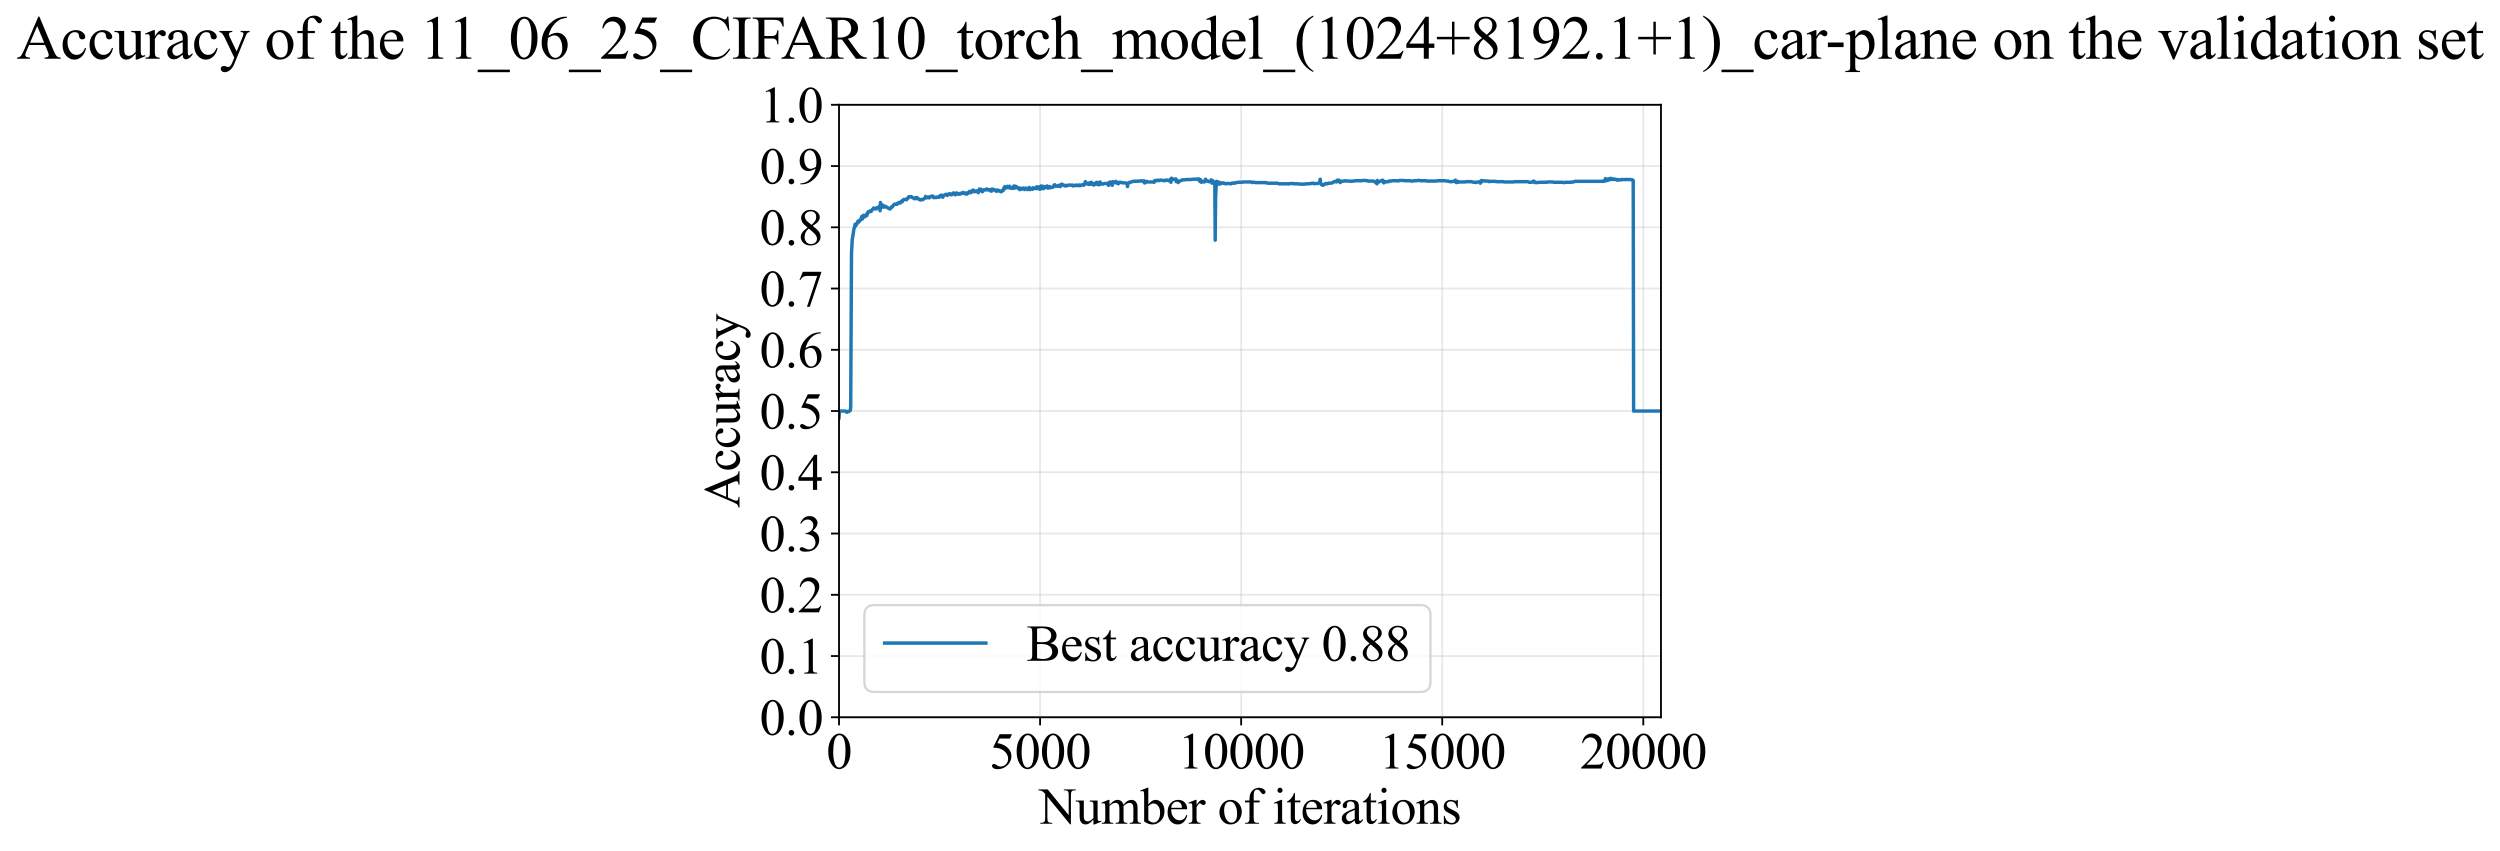 <?xml version="1.0" encoding="utf-8" standalone="no"?>
<!DOCTYPE svg PUBLIC "-//W3C//DTD SVG 1.1//EN"
  "http://www.w3.org/Graphics/SVG/1.1/DTD/svg11.dtd">
<svg xmlns:xlink="http://www.w3.org/1999/xlink" width="1086.203pt" height="369.808pt" viewBox="0 0 1086.203 369.808" xmlns="http://www.w3.org/2000/svg" version="1.1">
 <defs>
  <style type="text/css">*{stroke-linejoin: round; stroke-linecap: butt}</style>
 </defs>
 <g id="figure_1">
  <g id="patch_1">
   <path d="M -0 369.808 
L 1086.203 369.808 
L 1086.203 0 
L -0 0 
z
" style="fill: #ffffff"/>
  </g>
  <g id="axes_1">
   <g id="patch_2">
    <path d="M 364.541 311.644 
L 721.661 311.644 
L 721.661 45.532 
L 364.541 45.532 
z
" style="fill: #ffffff"/>
   </g>
   <g id="matplotlib.axis_1">
    <g id="xtick_1">
     <g id="line2d_1">
      <path d="M 364.541 311.644 
L 364.541 45.532 
" clip-path="url(#pc54214ae99)" style="fill: none; stroke: #b0b0b0; stroke-opacity: 0.3; stroke-width: 0.8; stroke-linecap: square"/>
     </g>
     <g id="line2d_2">
      <defs>
       <path id="mebe3193a37" d="M 0 0 
L 0 3.5 
" style="stroke: #000000; stroke-width: 0.8"/>
      </defs>
      <g>
       <use xlink:href="#mebe3193a37" x="364.541" y="311.644" style="stroke: #000000; stroke-width: 0.8"/>
      </g>
     </g>
     <g id="text_1">
      <!-- 0 -->
      <g transform="translate(359.041 333.92) scale(0.22 -0.22)">
       <defs>
        <path id="TimesNewRomanPSMT-30" d="M 231 2094 
Q 231 2819 450 3342 
Q 669 3866 1031 4122 
Q 1313 4325 1613 4325 
Q 2100 4325 2488 3828 
Q 2972 3213 2972 2159 
Q 2972 1422 2759 906 
Q 2547 391 2217 158 
Q 1888 -75 1581 -75 
Q 975 -75 572 641 
Q 231 1244 231 2094 
z
M 844 2016 
Q 844 1141 1059 588 
Q 1238 122 1591 122 
Q 1759 122 1940 273 
Q 2122 425 2216 781 
Q 2359 1319 2359 2297 
Q 2359 3022 2209 3506 
Q 2097 3866 1919 4016 
Q 1791 4119 1609 4119 
Q 1397 4119 1231 3928 
Q 1006 3669 925 3112 
Q 844 2556 844 2016 
z
" transform="scale(0.016)"/>
       </defs>
       <use xlink:href="#TimesNewRomanPSMT-30"/>
      </g>
     </g>
    </g>
    <g id="xtick_2">
     <g id="line2d_3">
      <path d="M 451.9 311.644 
L 451.9 45.532 
" clip-path="url(#pc54214ae99)" style="fill: none; stroke: #b0b0b0; stroke-opacity: 0.3; stroke-width: 0.8; stroke-linecap: square"/>
     </g>
     <g id="line2d_4">
      <g>
       <use xlink:href="#mebe3193a37" x="451.9" y="311.644" style="stroke: #000000; stroke-width: 0.8"/>
      </g>
     </g>
     <g id="text_2">
      <!-- 5000 -->
      <g transform="translate(429.9 333.92) scale(0.22 -0.22)">
       <defs>
        <path id="TimesNewRomanPSMT-35" d="M 2778 4238 
L 2534 3706 
L 1259 3706 
L 981 3138 
Q 1809 3016 2294 2522 
Q 2709 2097 2709 1522 
Q 2709 1188 2573 903 
Q 2438 619 2231 419 
Q 2025 219 1772 97 
Q 1413 -75 1034 -75 
Q 653 -75 479 54 
Q 306 184 306 341 
Q 306 428 378 495 
Q 450 563 559 563 
Q 641 563 702 538 
Q 763 513 909 409 
Q 1144 247 1384 247 
Q 1750 247 2026 523 
Q 2303 800 2303 1197 
Q 2303 1581 2056 1914 
Q 1809 2247 1375 2428 
Q 1034 2569 447 2591 
L 1259 4238 
L 2778 4238 
z
" transform="scale(0.016)"/>
       </defs>
       <use xlink:href="#TimesNewRomanPSMT-35"/>
       <use xlink:href="#TimesNewRomanPSMT-30" transform="translate(50 0)"/>
       <use xlink:href="#TimesNewRomanPSMT-30" transform="translate(100 0)"/>
       <use xlink:href="#TimesNewRomanPSMT-30" transform="translate(150 0)"/>
      </g>
     </g>
    </g>
    <g id="xtick_3">
     <g id="line2d_5">
      <path d="M 539.258 311.644 
L 539.258 45.532 
" clip-path="url(#pc54214ae99)" style="fill: none; stroke: #b0b0b0; stroke-opacity: 0.3; stroke-width: 0.8; stroke-linecap: square"/>
     </g>
     <g id="line2d_6">
      <g>
       <use xlink:href="#mebe3193a37" x="539.258" y="311.644" style="stroke: #000000; stroke-width: 0.8"/>
      </g>
     </g>
     <g id="text_3">
      <!-- 10000 -->
      <g transform="translate(511.758 333.92) scale(0.22 -0.22)">
       <defs>
        <path id="TimesNewRomanPSMT-31" d="M 750 3822 
L 1781 4325 
L 1884 4325 
L 1884 747 
Q 1884 391 1914 303 
Q 1944 216 2037 169 
Q 2131 122 2419 116 
L 2419 0 
L 825 0 
L 825 116 
Q 1125 122 1212 167 
Q 1300 213 1334 289 
Q 1369 366 1369 747 
L 1369 3034 
Q 1369 3497 1338 3628 
Q 1316 3728 1258 3775 
Q 1200 3822 1119 3822 
Q 1003 3822 797 3725 
L 750 3822 
z
" transform="scale(0.016)"/>
       </defs>
       <use xlink:href="#TimesNewRomanPSMT-31"/>
       <use xlink:href="#TimesNewRomanPSMT-30" transform="translate(50 0)"/>
       <use xlink:href="#TimesNewRomanPSMT-30" transform="translate(100 0)"/>
       <use xlink:href="#TimesNewRomanPSMT-30" transform="translate(150 0)"/>
       <use xlink:href="#TimesNewRomanPSMT-30" transform="translate(200 0)"/>
      </g>
     </g>
    </g>
    <g id="xtick_4">
     <g id="line2d_7">
      <path d="M 626.616 311.644 
L 626.616 45.532 
" clip-path="url(#pc54214ae99)" style="fill: none; stroke: #b0b0b0; stroke-opacity: 0.3; stroke-width: 0.8; stroke-linecap: square"/>
     </g>
     <g id="line2d_8">
      <g>
       <use xlink:href="#mebe3193a37" x="626.616" y="311.644" style="stroke: #000000; stroke-width: 0.8"/>
      </g>
     </g>
     <g id="text_4">
      <!-- 15000 -->
      <g transform="translate(599.116 333.92) scale(0.22 -0.22)">
       <use xlink:href="#TimesNewRomanPSMT-31"/>
       <use xlink:href="#TimesNewRomanPSMT-35" transform="translate(50 0)"/>
       <use xlink:href="#TimesNewRomanPSMT-30" transform="translate(100 0)"/>
       <use xlink:href="#TimesNewRomanPSMT-30" transform="translate(150 0)"/>
       <use xlink:href="#TimesNewRomanPSMT-30" transform="translate(200 0)"/>
      </g>
     </g>
    </g>
    <g id="xtick_5">
     <g id="line2d_9">
      <path d="M 713.974 311.644 
L 713.974 45.532 
" clip-path="url(#pc54214ae99)" style="fill: none; stroke: #b0b0b0; stroke-opacity: 0.3; stroke-width: 0.8; stroke-linecap: square"/>
     </g>
     <g id="line2d_10">
      <g>
       <use xlink:href="#mebe3193a37" x="713.974" y="311.644" style="stroke: #000000; stroke-width: 0.8"/>
      </g>
     </g>
     <g id="text_5">
      <!-- 20000 -->
      <g transform="translate(686.474 333.92) scale(0.22 -0.22)">
       <defs>
        <path id="TimesNewRomanPSMT-32" d="M 2934 816 
L 2638 0 
L 138 0 
L 138 116 
Q 1241 1122 1691 1759 
Q 2141 2397 2141 2925 
Q 2141 3328 1894 3587 
Q 1647 3847 1303 3847 
Q 991 3847 742 3664 
Q 494 3481 375 3128 
L 259 3128 
Q 338 3706 661 4015 
Q 984 4325 1469 4325 
Q 1984 4325 2329 3994 
Q 2675 3663 2675 3213 
Q 2675 2891 2525 2569 
Q 2294 2063 1775 1497 
Q 997 647 803 472 
L 1909 472 
Q 2247 472 2383 497 
Q 2519 522 2628 598 
Q 2738 675 2819 816 
L 2934 816 
z
" transform="scale(0.016)"/>
       </defs>
       <use xlink:href="#TimesNewRomanPSMT-32"/>
       <use xlink:href="#TimesNewRomanPSMT-30" transform="translate(50 0)"/>
       <use xlink:href="#TimesNewRomanPSMT-30" transform="translate(100 0)"/>
       <use xlink:href="#TimesNewRomanPSMT-30" transform="translate(150 0)"/>
       <use xlink:href="#TimesNewRomanPSMT-30" transform="translate(200 0)"/>
      </g>
     </g>
    </g>
    <g id="text_6">
     <!-- Number of iterations -->
     <g transform="translate(451.459 357.902) scale(0.22 -0.22)">
      <defs>
       <path id="TimesNewRomanPSMT-4e" d="M -84 4238 
L 1066 4238 
L 3656 1059 
L 3656 3503 
Q 3656 3894 3569 3991 
Q 3453 4122 3203 4122 
L 3056 4122 
L 3056 4238 
L 4531 4238 
L 4531 4122 
L 4381 4122 
Q 4113 4122 4000 3959 
Q 3931 3859 3931 3503 
L 3931 -69 
L 3819 -69 
L 1025 3344 
L 1025 734 
Q 1025 344 1109 247 
Q 1228 116 1475 116 
L 1625 116 
L 1625 0 
L 150 0 
L 150 116 
L 297 116 
Q 569 116 681 278 
Q 750 378 750 734 
L 750 3681 
Q 566 3897 470 3965 
Q 375 4034 191 4094 
Q 100 4122 -84 4122 
L -84 4238 
z
" transform="scale(0.016)"/>
       <path id="TimesNewRomanPSMT-75" d="M 2709 2863 
L 2709 1128 
Q 2709 631 2732 520 
Q 2756 409 2807 365 
Q 2859 322 2928 322 
Q 3025 322 3147 375 
L 3191 266 
L 2334 -88 
L 2194 -88 
L 2194 519 
Q 1825 119 1631 15 
Q 1438 -88 1222 -88 
Q 981 -88 804 51 
Q 628 191 559 409 
Q 491 628 491 1028 
L 491 2306 
Q 491 2509 447 2587 
Q 403 2666 317 2708 
Q 231 2750 6 2747 
L 6 2863 
L 1009 2863 
L 1009 947 
Q 1009 547 1148 422 
Q 1288 297 1484 297 
Q 1619 297 1789 381 
Q 1959 466 2194 703 
L 2194 2325 
Q 2194 2569 2105 2655 
Q 2016 2741 1734 2747 
L 1734 2863 
L 2709 2863 
z
" transform="scale(0.016)"/>
       <path id="TimesNewRomanPSMT-6d" d="M 1050 2338 
Q 1363 2650 1419 2697 
Q 1559 2816 1721 2881 
Q 1884 2947 2044 2947 
Q 2313 2947 2506 2790 
Q 2700 2634 2766 2338 
Q 3088 2713 3309 2830 
Q 3531 2947 3766 2947 
Q 3994 2947 4170 2830 
Q 4347 2713 4450 2447 
Q 4519 2266 4519 1878 
L 4519 647 
Q 4519 378 4559 278 
Q 4591 209 4675 161 
Q 4759 113 4950 113 
L 4950 0 
L 3538 0 
L 3538 113 
L 3597 113 
Q 3781 113 3884 184 
Q 3956 234 3988 344 
Q 4000 397 4000 647 
L 4000 1878 
Q 4000 2228 3916 2372 
Q 3794 2572 3525 2572 
Q 3359 2572 3192 2489 
Q 3025 2406 2788 2181 
L 2781 2147 
L 2788 2013 
L 2788 647 
Q 2788 353 2820 281 
Q 2853 209 2943 161 
Q 3034 113 3253 113 
L 3253 0 
L 1806 0 
L 1806 113 
Q 2044 113 2133 169 
Q 2222 225 2256 338 
Q 2272 391 2272 647 
L 2272 1878 
Q 2272 2228 2169 2381 
Q 2031 2581 1784 2581 
Q 1616 2581 1450 2491 
Q 1191 2353 1050 2181 
L 1050 647 
Q 1050 366 1089 281 
Q 1128 197 1204 155 
Q 1281 113 1516 113 
L 1516 0 
L 100 0 
L 100 113 
Q 297 113 375 155 
Q 453 197 493 289 
Q 534 381 534 647 
L 534 1741 
Q 534 2213 506 2350 
Q 484 2453 437 2492 
Q 391 2531 309 2531 
Q 222 2531 100 2484 
L 53 2597 
L 916 2947 
L 1050 2947 
L 1050 2338 
z
" transform="scale(0.016)"/>
       <path id="TimesNewRomanPSMT-62" d="M 984 2369 
Q 1400 2947 1881 2947 
Q 2322 2947 2650 2570 
Q 2978 2194 2978 1541 
Q 2978 778 2472 313 
Q 2038 -88 1503 -88 
Q 1253 -88 995 3 
Q 738 94 469 275 
L 469 3241 
Q 469 3728 445 3840 
Q 422 3953 372 3993 
Q 322 4034 247 4034 
Q 159 4034 28 3984 
L -16 4094 
L 844 4444 
L 984 4444 
L 984 2369 
z
M 984 2169 
L 984 456 
Q 1144 300 1314 220 
Q 1484 141 1663 141 
Q 1947 141 2192 453 
Q 2438 766 2438 1363 
Q 2438 1913 2192 2208 
Q 1947 2503 1634 2503 
Q 1469 2503 1303 2419 
Q 1178 2356 984 2169 
z
" transform="scale(0.016)"/>
       <path id="TimesNewRomanPSMT-65" d="M 681 1784 
Q 678 1147 991 784 
Q 1303 422 1725 422 
Q 2006 422 2214 576 
Q 2422 731 2563 1106 
L 2659 1044 
Q 2594 616 2278 264 
Q 1963 -88 1488 -88 
Q 972 -88 605 314 
Q 238 716 238 1394 
Q 238 2128 614 2539 
Q 991 2950 1559 2950 
Q 2041 2950 2350 2633 
Q 2659 2316 2659 1784 
L 681 1784 
z
M 681 1966 
L 2006 1966 
Q 1991 2241 1941 2353 
Q 1863 2528 1708 2628 
Q 1553 2728 1384 2728 
Q 1125 2728 920 2526 
Q 716 2325 681 1966 
z
" transform="scale(0.016)"/>
       <path id="TimesNewRomanPSMT-72" d="M 1038 2947 
L 1038 2303 
Q 1397 2947 1775 2947 
Q 1947 2947 2059 2842 
Q 2172 2738 2172 2600 
Q 2172 2478 2090 2393 
Q 2009 2309 1897 2309 
Q 1788 2309 1652 2417 
Q 1516 2525 1450 2525 
Q 1394 2525 1328 2463 
Q 1188 2334 1038 2041 
L 1038 669 
Q 1038 431 1097 309 
Q 1138 225 1241 169 
Q 1344 113 1538 113 
L 1538 0 
L 72 0 
L 72 113 
Q 291 113 397 181 
Q 475 231 506 341 
Q 522 394 522 644 
L 522 1753 
Q 522 2253 501 2348 
Q 481 2444 426 2487 
Q 372 2531 291 2531 
Q 194 2531 72 2484 
L 41 2597 
L 906 2947 
L 1038 2947 
z
" transform="scale(0.016)"/>
       <path id="TimesNewRomanPSMT-20" transform="scale(0.016)"/>
       <path id="TimesNewRomanPSMT-6f" d="M 1600 2947 
Q 2250 2947 2644 2453 
Q 2978 2031 2978 1484 
Q 2978 1100 2793 706 
Q 2609 313 2286 112 
Q 1963 -88 1566 -88 
Q 919 -88 538 428 
Q 216 863 216 1403 
Q 216 1797 411 2186 
Q 606 2575 925 2761 
Q 1244 2947 1600 2947 
z
M 1503 2744 
Q 1338 2744 1170 2645 
Q 1003 2547 900 2300 
Q 797 2053 797 1666 
Q 797 1041 1045 587 
Q 1294 134 1700 134 
Q 2003 134 2200 384 
Q 2397 634 2397 1244 
Q 2397 2006 2069 2444 
Q 1847 2744 1503 2744 
z
" transform="scale(0.016)"/>
       <path id="TimesNewRomanPSMT-66" d="M 1319 2638 
L 1319 756 
Q 1319 356 1406 250 
Q 1522 113 1716 113 
L 1975 113 
L 1975 0 
L 266 0 
L 266 113 
L 394 113 
Q 519 113 622 175 
Q 725 238 764 344 
Q 803 450 803 756 
L 803 2638 
L 247 2638 
L 247 2863 
L 803 2863 
L 803 3050 
Q 803 3478 940 3775 
Q 1078 4072 1361 4255 
Q 1644 4438 1997 4438 
Q 2325 4438 2600 4225 
Q 2781 4084 2781 3909 
Q 2781 3816 2700 3733 
Q 2619 3650 2525 3650 
Q 2453 3650 2373 3701 
Q 2294 3753 2178 3923 
Q 2063 4094 1966 4153 
Q 1869 4213 1750 4213 
Q 1606 4213 1506 4136 
Q 1406 4059 1362 3898 
Q 1319 3738 1319 3069 
L 1319 2863 
L 2056 2863 
L 2056 2638 
L 1319 2638 
z
" transform="scale(0.016)"/>
       <path id="TimesNewRomanPSMT-69" d="M 928 4444 
Q 1059 4444 1151 4351 
Q 1244 4259 1244 4128 
Q 1244 3997 1151 3903 
Q 1059 3809 928 3809 
Q 797 3809 703 3903 
Q 609 3997 609 4128 
Q 609 4259 701 4351 
Q 794 4444 928 4444 
z
M 1188 2947 
L 1188 647 
Q 1188 378 1227 289 
Q 1266 200 1342 156 
Q 1419 113 1622 113 
L 1622 0 
L 231 0 
L 231 113 
Q 441 113 512 153 
Q 584 194 626 287 
Q 669 381 669 647 
L 669 1750 
Q 669 2216 641 2353 
Q 619 2453 572 2492 
Q 525 2531 444 2531 
Q 356 2531 231 2484 
L 188 2597 
L 1050 2947 
L 1188 2947 
z
" transform="scale(0.016)"/>
       <path id="TimesNewRomanPSMT-74" d="M 1031 3803 
L 1031 2863 
L 1700 2863 
L 1700 2644 
L 1031 2644 
L 1031 788 
Q 1031 509 1111 412 
Q 1191 316 1316 316 
Q 1419 316 1516 380 
Q 1613 444 1666 569 
L 1788 569 
Q 1678 263 1478 108 
Q 1278 -47 1066 -47 
Q 922 -47 784 33 
Q 647 113 581 261 
Q 516 409 516 719 
L 516 2644 
L 63 2644 
L 63 2747 
Q 234 2816 414 2980 
Q 594 3144 734 3369 
Q 806 3488 934 3803 
L 1031 3803 
z
" transform="scale(0.016)"/>
       <path id="TimesNewRomanPSMT-61" d="M 1822 413 
Q 1381 72 1269 19 
Q 1100 -59 909 -59 
Q 613 -59 420 144 
Q 228 347 228 678 
Q 228 888 322 1041 
Q 450 1253 767 1440 
Q 1084 1628 1822 1897 
L 1822 2009 
Q 1822 2438 1686 2597 
Q 1550 2756 1291 2756 
Q 1094 2756 978 2650 
Q 859 2544 859 2406 
L 866 2225 
Q 866 2081 792 2003 
Q 719 1925 600 1925 
Q 484 1925 411 2006 
Q 338 2088 338 2228 
Q 338 2497 613 2722 
Q 888 2947 1384 2947 
Q 1766 2947 2009 2819 
Q 2194 2722 2281 2516 
Q 2338 2381 2338 1966 
L 2338 994 
Q 2338 584 2353 492 
Q 2369 400 2405 369 
Q 2441 338 2488 338 
Q 2538 338 2575 359 
Q 2641 400 2828 588 
L 2828 413 
Q 2478 -56 2159 -56 
Q 2006 -56 1915 50 
Q 1825 156 1822 413 
z
M 1822 616 
L 1822 1706 
Q 1350 1519 1213 1441 
Q 966 1303 859 1153 
Q 753 1003 753 825 
Q 753 600 887 451 
Q 1022 303 1197 303 
Q 1434 303 1822 616 
z
" transform="scale(0.016)"/>
       <path id="TimesNewRomanPSMT-6e" d="M 1034 2341 
Q 1538 2947 1994 2947 
Q 2228 2947 2397 2830 
Q 2566 2713 2666 2444 
Q 2734 2256 2734 1869 
L 2734 647 
Q 2734 375 2778 278 
Q 2813 200 2889 156 
Q 2966 113 3172 113 
L 3172 0 
L 1756 0 
L 1756 113 
L 1816 113 
Q 2016 113 2095 173 
Q 2175 234 2206 353 
Q 2219 400 2219 647 
L 2219 1819 
Q 2219 2209 2117 2386 
Q 2016 2563 1775 2563 
Q 1403 2563 1034 2156 
L 1034 647 
Q 1034 356 1069 288 
Q 1113 197 1189 155 
Q 1266 113 1500 113 
L 1500 0 
L 84 0 
L 84 113 
L 147 113 
Q 366 113 442 223 
Q 519 334 519 647 
L 519 1709 
Q 519 2225 495 2337 
Q 472 2450 423 2490 
Q 375 2531 294 2531 
Q 206 2531 84 2484 
L 38 2597 
L 900 2947 
L 1034 2947 
L 1034 2341 
z
" transform="scale(0.016)"/>
       <path id="TimesNewRomanPSMT-73" d="M 2050 2947 
L 2050 1972 
L 1947 1972 
Q 1828 2431 1642 2597 
Q 1456 2763 1169 2763 
Q 950 2763 815 2647 
Q 681 2531 681 2391 
Q 681 2216 781 2091 
Q 878 1963 1175 1819 
L 1631 1597 
Q 2266 1288 2266 781 
Q 2266 391 1970 151 
Q 1675 -88 1309 -88 
Q 1047 -88 709 6 
Q 606 38 541 38 
Q 469 38 428 -44 
L 325 -44 
L 325 978 
L 428 978 
Q 516 541 762 319 
Q 1009 97 1316 97 
Q 1531 97 1667 223 
Q 1803 350 1803 528 
Q 1803 744 1651 891 
Q 1500 1038 1047 1263 
Q 594 1488 453 1669 
Q 313 1847 313 2119 
Q 313 2472 555 2709 
Q 797 2947 1181 2947 
Q 1350 2947 1591 2875 
Q 1750 2828 1803 2828 
Q 1853 2828 1881 2850 
Q 1909 2872 1947 2947 
L 2050 2947 
z
" transform="scale(0.016)"/>
      </defs>
      <use xlink:href="#TimesNewRomanPSMT-4e"/>
      <use xlink:href="#TimesNewRomanPSMT-75" transform="translate(72.217 0)"/>
      <use xlink:href="#TimesNewRomanPSMT-6d" transform="translate(122.217 0)"/>
      <use xlink:href="#TimesNewRomanPSMT-62" transform="translate(200 0)"/>
      <use xlink:href="#TimesNewRomanPSMT-65" transform="translate(250 0)"/>
      <use xlink:href="#TimesNewRomanPSMT-72" transform="translate(294.385 0)"/>
      <use xlink:href="#TimesNewRomanPSMT-20" transform="translate(327.686 0)"/>
      <use xlink:href="#TimesNewRomanPSMT-6f" transform="translate(352.686 0)"/>
      <use xlink:href="#TimesNewRomanPSMT-66" transform="translate(402.686 0)"/>
      <use xlink:href="#TimesNewRomanPSMT-20" transform="translate(435.986 0)"/>
      <use xlink:href="#TimesNewRomanPSMT-69" transform="translate(460.986 0)"/>
      <use xlink:href="#TimesNewRomanPSMT-74" transform="translate(488.77 0)"/>
      <use xlink:href="#TimesNewRomanPSMT-65" transform="translate(516.553 0)"/>
      <use xlink:href="#TimesNewRomanPSMT-72" transform="translate(560.938 0)"/>
      <use xlink:href="#TimesNewRomanPSMT-61" transform="translate(594.238 0)"/>
      <use xlink:href="#TimesNewRomanPSMT-74" transform="translate(638.623 0)"/>
      <use xlink:href="#TimesNewRomanPSMT-69" transform="translate(666.406 0)"/>
      <use xlink:href="#TimesNewRomanPSMT-6f" transform="translate(694.189 0)"/>
      <use xlink:href="#TimesNewRomanPSMT-6e" transform="translate(744.189 0)"/>
      <use xlink:href="#TimesNewRomanPSMT-73" transform="translate(794.189 0)"/>
     </g>
    </g>
   </g>
   <g id="matplotlib.axis_2">
    <g id="ytick_1">
     <g id="line2d_11">
      <path d="M 364.541 311.644 
L 721.661 311.644 
" clip-path="url(#pc54214ae99)" style="fill: none; stroke: #b0b0b0; stroke-opacity: 0.3; stroke-width: 0.8; stroke-linecap: square"/>
     </g>
     <g id="line2d_12">
      <defs>
       <path id="m2fc7383cad" d="M 0 0 
L -3.5 0 
" style="stroke: #000000; stroke-width: 0.8"/>
      </defs>
      <g>
       <use xlink:href="#m2fc7383cad" x="364.541" y="311.644" style="stroke: #000000; stroke-width: 0.8"/>
      </g>
     </g>
     <g id="text_7">
      <!-- 0.0 -->
      <g transform="translate(330.041 319.282) scale(0.22 -0.22)">
       <defs>
        <path id="TimesNewRomanPSMT-2e" d="M 800 606 
Q 947 606 1047 504 
Q 1147 403 1147 259 
Q 1147 116 1045 14 
Q 944 -88 800 -88 
Q 656 -88 554 14 
Q 453 116 453 259 
Q 453 406 554 506 
Q 656 606 800 606 
z
" transform="scale(0.016)"/>
       </defs>
       <use xlink:href="#TimesNewRomanPSMT-30"/>
       <use xlink:href="#TimesNewRomanPSMT-2e" transform="translate(50 0)"/>
       <use xlink:href="#TimesNewRomanPSMT-30" transform="translate(75 0)"/>
      </g>
     </g>
    </g>
    <g id="ytick_2">
     <g id="line2d_13">
      <path d="M 364.541 285.032 
L 721.661 285.032 
" clip-path="url(#pc54214ae99)" style="fill: none; stroke: #b0b0b0; stroke-opacity: 0.3; stroke-width: 0.8; stroke-linecap: square"/>
     </g>
     <g id="line2d_14">
      <g>
       <use xlink:href="#m2fc7383cad" x="364.541" y="285.032" style="stroke: #000000; stroke-width: 0.8"/>
      </g>
     </g>
     <g id="text_8">
      <!-- 0.1 -->
      <g transform="translate(330.041 292.67) scale(0.22 -0.22)">
       <use xlink:href="#TimesNewRomanPSMT-30"/>
       <use xlink:href="#TimesNewRomanPSMT-2e" transform="translate(50 0)"/>
       <use xlink:href="#TimesNewRomanPSMT-31" transform="translate(75 0)"/>
      </g>
     </g>
    </g>
    <g id="ytick_3">
     <g id="line2d_15">
      <path d="M 364.541 258.421 
L 721.661 258.421 
" clip-path="url(#pc54214ae99)" style="fill: none; stroke: #b0b0b0; stroke-opacity: 0.3; stroke-width: 0.8; stroke-linecap: square"/>
     </g>
     <g id="line2d_16">
      <g>
       <use xlink:href="#m2fc7383cad" x="364.541" y="258.421" style="stroke: #000000; stroke-width: 0.8"/>
      </g>
     </g>
     <g id="text_9">
      <!-- 0.2 -->
      <g transform="translate(330.041 266.059) scale(0.22 -0.22)">
       <use xlink:href="#TimesNewRomanPSMT-30"/>
       <use xlink:href="#TimesNewRomanPSMT-2e" transform="translate(50 0)"/>
       <use xlink:href="#TimesNewRomanPSMT-32" transform="translate(75 0)"/>
      </g>
     </g>
    </g>
    <g id="ytick_4">
     <g id="line2d_17">
      <path d="M 364.541 231.81 
L 721.661 231.81 
" clip-path="url(#pc54214ae99)" style="fill: none; stroke: #b0b0b0; stroke-opacity: 0.3; stroke-width: 0.8; stroke-linecap: square"/>
     </g>
     <g id="line2d_18">
      <g>
       <use xlink:href="#m2fc7383cad" x="364.541" y="231.81" style="stroke: #000000; stroke-width: 0.8"/>
      </g>
     </g>
     <g id="text_10">
      <!-- 0.3 -->
      <g transform="translate(330.041 239.448) scale(0.22 -0.22)">
       <defs>
        <path id="TimesNewRomanPSMT-33" d="M 325 3431 
Q 506 3859 782 4092 
Q 1059 4325 1472 4325 
Q 1981 4325 2253 3994 
Q 2459 3747 2459 3466 
Q 2459 3003 1878 2509 
Q 2269 2356 2469 2072 
Q 2669 1788 2669 1403 
Q 2669 853 2319 450 
Q 1863 -75 997 -75 
Q 569 -75 414 31 
Q 259 138 259 259 
Q 259 350 332 419 
Q 406 488 509 488 
Q 588 488 669 463 
Q 722 447 909 348 
Q 1097 250 1169 231 
Q 1284 197 1416 197 
Q 1734 197 1970 444 
Q 2206 691 2206 1028 
Q 2206 1275 2097 1509 
Q 2016 1684 1919 1775 
Q 1784 1900 1550 2001 
Q 1316 2103 1072 2103 
L 972 2103 
L 972 2197 
Q 1219 2228 1467 2375 
Q 1716 2522 1828 2728 
Q 1941 2934 1941 3181 
Q 1941 3503 1739 3701 
Q 1538 3900 1238 3900 
Q 753 3900 428 3381 
L 325 3431 
z
" transform="scale(0.016)"/>
       </defs>
       <use xlink:href="#TimesNewRomanPSMT-30"/>
       <use xlink:href="#TimesNewRomanPSMT-2e" transform="translate(50 0)"/>
       <use xlink:href="#TimesNewRomanPSMT-33" transform="translate(75 0)"/>
      </g>
     </g>
    </g>
    <g id="ytick_5">
     <g id="line2d_19">
      <path d="M 364.541 205.199 
L 721.661 205.199 
" clip-path="url(#pc54214ae99)" style="fill: none; stroke: #b0b0b0; stroke-opacity: 0.3; stroke-width: 0.8; stroke-linecap: square"/>
     </g>
     <g id="line2d_20">
      <g>
       <use xlink:href="#m2fc7383cad" x="364.541" y="205.199" style="stroke: #000000; stroke-width: 0.8"/>
      </g>
     </g>
     <g id="text_11">
      <!-- 0.4 -->
      <g transform="translate(330.041 212.837) scale(0.22 -0.22)">
       <defs>
        <path id="TimesNewRomanPSMT-34" d="M 2978 1563 
L 2978 1119 
L 2409 1119 
L 2409 0 
L 1894 0 
L 1894 1119 
L 100 1119 
L 100 1519 
L 2066 4325 
L 2409 4325 
L 2409 1563 
L 2978 1563 
z
M 1894 1563 
L 1894 3666 
L 406 1563 
L 1894 1563 
z
" transform="scale(0.016)"/>
       </defs>
       <use xlink:href="#TimesNewRomanPSMT-30"/>
       <use xlink:href="#TimesNewRomanPSMT-2e" transform="translate(50 0)"/>
       <use xlink:href="#TimesNewRomanPSMT-34" transform="translate(75 0)"/>
      </g>
     </g>
    </g>
    <g id="ytick_6">
     <g id="line2d_21">
      <path d="M 364.541 178.588 
L 721.661 178.588 
" clip-path="url(#pc54214ae99)" style="fill: none; stroke: #b0b0b0; stroke-opacity: 0.3; stroke-width: 0.8; stroke-linecap: square"/>
     </g>
     <g id="line2d_22">
      <g>
       <use xlink:href="#m2fc7383cad" x="364.541" y="178.588" style="stroke: #000000; stroke-width: 0.8"/>
      </g>
     </g>
     <g id="text_12">
      <!-- 0.5 -->
      <g transform="translate(330.041 186.226) scale(0.22 -0.22)">
       <use xlink:href="#TimesNewRomanPSMT-30"/>
       <use xlink:href="#TimesNewRomanPSMT-2e" transform="translate(50 0)"/>
       <use xlink:href="#TimesNewRomanPSMT-35" transform="translate(75 0)"/>
      </g>
     </g>
    </g>
    <g id="ytick_7">
     <g id="line2d_23">
      <path d="M 364.541 151.976 
L 721.661 151.976 
" clip-path="url(#pc54214ae99)" style="fill: none; stroke: #b0b0b0; stroke-opacity: 0.3; stroke-width: 0.8; stroke-linecap: square"/>
     </g>
     <g id="line2d_24">
      <g>
       <use xlink:href="#m2fc7383cad" x="364.541" y="151.976" style="stroke: #000000; stroke-width: 0.8"/>
      </g>
     </g>
     <g id="text_13">
      <!-- 0.6 -->
      <g transform="translate(330.041 159.614) scale(0.22 -0.22)">
       <defs>
        <path id="TimesNewRomanPSMT-36" d="M 2869 4325 
L 2869 4209 
Q 2456 4169 2195 4045 
Q 1934 3922 1679 3669 
Q 1425 3416 1258 3105 
Q 1091 2794 978 2366 
Q 1428 2675 1881 2675 
Q 2316 2675 2634 2325 
Q 2953 1975 2953 1425 
Q 2953 894 2631 456 
Q 2244 -75 1606 -75 
Q 1172 -75 869 213 
Q 275 772 275 1663 
Q 275 2231 503 2743 
Q 731 3256 1154 3653 
Q 1578 4050 1965 4187 
Q 2353 4325 2688 4325 
L 2869 4325 
z
M 925 2138 
Q 869 1716 869 1456 
Q 869 1156 980 804 
Q 1091 453 1309 247 
Q 1469 100 1697 100 
Q 1969 100 2183 356 
Q 2397 613 2397 1088 
Q 2397 1622 2184 2012 
Q 1972 2403 1581 2403 
Q 1463 2403 1327 2353 
Q 1191 2303 925 2138 
z
" transform="scale(0.016)"/>
       </defs>
       <use xlink:href="#TimesNewRomanPSMT-30"/>
       <use xlink:href="#TimesNewRomanPSMT-2e" transform="translate(50 0)"/>
       <use xlink:href="#TimesNewRomanPSMT-36" transform="translate(75 0)"/>
      </g>
     </g>
    </g>
    <g id="ytick_8">
     <g id="line2d_25">
      <path d="M 364.541 125.365 
L 721.661 125.365 
" clip-path="url(#pc54214ae99)" style="fill: none; stroke: #b0b0b0; stroke-opacity: 0.3; stroke-width: 0.8; stroke-linecap: square"/>
     </g>
     <g id="line2d_26">
      <g>
       <use xlink:href="#m2fc7383cad" x="364.541" y="125.365" style="stroke: #000000; stroke-width: 0.8"/>
      </g>
     </g>
     <g id="text_14">
      <!-- 0.7 -->
      <g transform="translate(330.041 133.003) scale(0.22 -0.22)">
       <defs>
        <path id="TimesNewRomanPSMT-37" d="M 644 4238 
L 2916 4238 
L 2916 4119 
L 1503 -88 
L 1153 -88 
L 2419 3728 
L 1253 3728 
Q 900 3728 750 3644 
Q 488 3500 328 3200 
L 238 3234 
L 644 4238 
z
" transform="scale(0.016)"/>
       </defs>
       <use xlink:href="#TimesNewRomanPSMT-30"/>
       <use xlink:href="#TimesNewRomanPSMT-2e" transform="translate(50 0)"/>
       <use xlink:href="#TimesNewRomanPSMT-37" transform="translate(75 0)"/>
      </g>
     </g>
    </g>
    <g id="ytick_9">
     <g id="line2d_27">
      <path d="M 364.541 98.754 
L 721.661 98.754 
" clip-path="url(#pc54214ae99)" style="fill: none; stroke: #b0b0b0; stroke-opacity: 0.3; stroke-width: 0.8; stroke-linecap: square"/>
     </g>
     <g id="line2d_28">
      <g>
       <use xlink:href="#m2fc7383cad" x="364.541" y="98.754" style="stroke: #000000; stroke-width: 0.8"/>
      </g>
     </g>
     <g id="text_15">
      <!-- 0.8 -->
      <g transform="translate(330.041 106.392) scale(0.22 -0.22)">
       <defs>
        <path id="TimesNewRomanPSMT-38" d="M 1228 2134 
Q 725 2547 579 2797 
Q 434 3047 434 3316 
Q 434 3728 753 4026 
Q 1072 4325 1600 4325 
Q 2113 4325 2425 4047 
Q 2738 3769 2738 3413 
Q 2738 3175 2569 2928 
Q 2400 2681 1866 2347 
Q 2416 1922 2594 1678 
Q 2831 1359 2831 1006 
Q 2831 559 2490 242 
Q 2150 -75 1597 -75 
Q 994 -75 656 303 
Q 388 606 388 966 
Q 388 1247 577 1523 
Q 766 1800 1228 2134 
z
M 1719 2469 
Q 2094 2806 2194 3001 
Q 2294 3197 2294 3444 
Q 2294 3772 2109 3958 
Q 1925 4144 1606 4144 
Q 1288 4144 1088 3959 
Q 888 3775 888 3528 
Q 888 3366 970 3203 
Q 1053 3041 1206 2894 
L 1719 2469 
z
M 1375 2016 
Q 1116 1797 991 1539 
Q 866 1281 866 981 
Q 866 578 1086 336 
Q 1306 94 1647 94 
Q 1984 94 2187 284 
Q 2391 475 2391 747 
Q 2391 972 2272 1150 
Q 2050 1481 1375 2016 
z
" transform="scale(0.016)"/>
       </defs>
       <use xlink:href="#TimesNewRomanPSMT-30"/>
       <use xlink:href="#TimesNewRomanPSMT-2e" transform="translate(50 0)"/>
       <use xlink:href="#TimesNewRomanPSMT-38" transform="translate(75 0)"/>
      </g>
     </g>
    </g>
    <g id="ytick_10">
     <g id="line2d_29">
      <path d="M 364.541 72.143 
L 721.661 72.143 
" clip-path="url(#pc54214ae99)" style="fill: none; stroke: #b0b0b0; stroke-opacity: 0.3; stroke-width: 0.8; stroke-linecap: square"/>
     </g>
     <g id="line2d_30">
      <g>
       <use xlink:href="#m2fc7383cad" x="364.541" y="72.143" style="stroke: #000000; stroke-width: 0.8"/>
      </g>
     </g>
     <g id="text_16">
      <!-- 0.9 -->
      <g transform="translate(330.041 79.781) scale(0.22 -0.22)">
       <defs>
        <path id="TimesNewRomanPSMT-39" d="M 338 -88 
L 338 28 
Q 744 34 1094 217 
Q 1444 400 1770 856 
Q 2097 1313 2225 1859 
Q 1734 1544 1338 1544 
Q 891 1544 572 1889 
Q 253 2234 253 2806 
Q 253 3363 572 3797 
Q 956 4325 1575 4325 
Q 2097 4325 2469 3894 
Q 2925 3359 2925 2575 
Q 2925 1869 2578 1258 
Q 2231 647 1613 244 
Q 1109 -88 516 -88 
L 338 -88 
z
M 2275 2091 
Q 2331 2497 2331 2741 
Q 2331 3044 2228 3395 
Q 2125 3747 1936 3934 
Q 1747 4122 1506 4122 
Q 1228 4122 1018 3872 
Q 809 3622 809 3128 
Q 809 2469 1088 2097 
Q 1291 1828 1588 1828 
Q 1731 1828 1928 1897 
Q 2125 1966 2275 2091 
z
" transform="scale(0.016)"/>
       </defs>
       <use xlink:href="#TimesNewRomanPSMT-30"/>
       <use xlink:href="#TimesNewRomanPSMT-2e" transform="translate(50 0)"/>
       <use xlink:href="#TimesNewRomanPSMT-39" transform="translate(75 0)"/>
      </g>
     </g>
    </g>
    <g id="ytick_11">
     <g id="line2d_31">
      <path d="M 364.541 45.532 
L 721.661 45.532 
" clip-path="url(#pc54214ae99)" style="fill: none; stroke: #b0b0b0; stroke-opacity: 0.3; stroke-width: 0.8; stroke-linecap: square"/>
     </g>
     <g id="line2d_32">
      <g>
       <use xlink:href="#m2fc7383cad" x="364.541" y="45.532" style="stroke: #000000; stroke-width: 0.8"/>
      </g>
     </g>
     <g id="text_17">
      <!-- 1.0 -->
      <g transform="translate(330.041 53.17) scale(0.22 -0.22)">
       <use xlink:href="#TimesNewRomanPSMT-31"/>
       <use xlink:href="#TimesNewRomanPSMT-2e" transform="translate(50 0)"/>
       <use xlink:href="#TimesNewRomanPSMT-30" transform="translate(75 0)"/>
      </g>
     </g>
    </g>
    <g id="text_18">
     <!-- Accuracy -->
     <g transform="translate(321.294 220.726) rotate(-90) scale(0.22 -0.22)">
      <defs>
       <path id="TimesNewRomanPSMT-41" d="M 2928 1419 
L 1288 1419 
L 1000 750 
Q 894 503 894 381 
Q 894 284 986 211 
Q 1078 138 1384 116 
L 1384 0 
L 50 0 
L 50 116 
Q 316 163 394 238 
Q 553 388 747 847 
L 2238 4334 
L 2347 4334 
L 3822 809 
Q 4000 384 4145 257 
Q 4291 131 4550 116 
L 4550 0 
L 2878 0 
L 2878 116 
Q 3131 128 3220 200 
Q 3309 272 3309 375 
Q 3309 513 3184 809 
L 2928 1419 
z
M 2841 1650 
L 2122 3363 
L 1384 1650 
L 2841 1650 
z
" transform="scale(0.016)"/>
       <path id="TimesNewRomanPSMT-63" d="M 2631 1088 
Q 2516 522 2178 217 
Q 1841 -88 1431 -88 
Q 944 -88 581 321 
Q 219 731 219 1428 
Q 219 2103 620 2525 
Q 1022 2947 1584 2947 
Q 2006 2947 2278 2723 
Q 2550 2500 2550 2259 
Q 2550 2141 2473 2067 
Q 2397 1994 2259 1994 
Q 2075 1994 1981 2113 
Q 1928 2178 1911 2362 
Q 1894 2547 1784 2644 
Q 1675 2738 1481 2738 
Q 1169 2738 978 2506 
Q 725 2200 725 1697 
Q 725 1184 976 792 
Q 1228 400 1656 400 
Q 1963 400 2206 609 
Q 2378 753 2541 1131 
L 2631 1088 
z
" transform="scale(0.016)"/>
       <path id="TimesNewRomanPSMT-79" d="M 38 2863 
L 1372 2863 
L 1372 2747 
L 1306 2747 
Q 1166 2747 1095 2686 
Q 1025 2625 1025 2534 
Q 1025 2413 1128 2197 
L 1825 753 
L 2466 2334 
Q 2519 2463 2519 2588 
Q 2519 2644 2497 2672 
Q 2472 2706 2419 2726 
Q 2366 2747 2231 2747 
L 2231 2863 
L 3163 2863 
L 3163 2747 
Q 3047 2734 2984 2696 
Q 2922 2659 2847 2556 
Q 2819 2513 2741 2316 
L 1575 -541 
Q 1406 -956 1132 -1168 
Q 859 -1381 606 -1381 
Q 422 -1381 303 -1275 
Q 184 -1169 184 -1031 
Q 184 -900 270 -820 
Q 356 -741 506 -741 
Q 609 -741 788 -809 
Q 913 -856 944 -856 
Q 1038 -856 1148 -759 
Q 1259 -663 1372 -384 
L 1575 113 
L 547 2272 
Q 500 2369 397 2513 
Q 319 2622 269 2659 
Q 197 2709 38 2747 
L 38 2863 
z
" transform="scale(0.016)"/>
      </defs>
      <use xlink:href="#TimesNewRomanPSMT-41"/>
      <use xlink:href="#TimesNewRomanPSMT-63" transform="translate(72.217 0)"/>
      <use xlink:href="#TimesNewRomanPSMT-63" transform="translate(116.602 0)"/>
      <use xlink:href="#TimesNewRomanPSMT-75" transform="translate(160.986 0)"/>
      <use xlink:href="#TimesNewRomanPSMT-72" transform="translate(210.986 0)"/>
      <use xlink:href="#TimesNewRomanPSMT-61" transform="translate(244.287 0)"/>
      <use xlink:href="#TimesNewRomanPSMT-63" transform="translate(288.672 0)"/>
      <use xlink:href="#TimesNewRomanPSMT-79" transform="translate(333.057 0)"/>
     </g>
    </g>
   </g>
   <g id="line2d_33">
    <path d="M 364.541 181.515 
L 364.716 178.854 
L 364.891 178.588 
L 367.338 178.588 
L 367.863 179.12 
L 368.037 178.854 
L 368.212 178.854 
L 368.387 178.721 
L 368.737 178.854 
L 369.436 178.321 
L 369.611 176.991 
L 369.96 109.798 
L 370.31 103.677 
L 370.485 103.012 
L 371.009 99.419 
L 371.184 99.153 
L 371.534 97.423 
L 371.708 98.222 
L 371.883 97.956 
L 372.058 97.29 
L 372.233 97.423 
L 372.757 96.093 
L 372.932 96.093 
L 373.107 96.492 
L 373.282 96.093 
L 373.456 96.093 
L 373.631 95.561 
L 373.806 95.694 
L 373.981 95.161 
L 374.156 95.028 
L 374.505 93.964 
L 374.68 95.161 
L 375.204 93.565 
L 375.379 93.698 
L 375.729 94.23 
L 375.904 93.831 
L 376.078 93.831 
L 376.428 93.166 
L 376.603 93.698 
L 376.952 92.367 
L 377.127 92.5 
L 377.302 91.968 
L 377.652 92.101 
L 377.826 91.702 
L 378.001 91.702 
L 378.351 91.569 
L 378.526 91.835 
L 378.875 91.17 
L 379.4 90.637 
L 379.574 90.371 
L 379.924 90.771 
L 380.448 90.504 
L 380.623 90.771 
L 380.798 90.771 
L 380.973 90.238 
L 381.148 90.371 
L 381.322 90.238 
L 381.497 90.371 
L 382.196 89.44 
L 382.371 91.569 
L 382.546 87.976 
L 382.721 90.371 
L 383.245 89.44 
L 383.42 89.041 
L 383.595 89.839 
L 383.77 89.972 
L 383.944 89.44 
L 384.119 89.44 
L 384.294 89.839 
L 384.469 89.839 
L 384.644 89.972 
L 384.818 89.706 
L 386.217 90.637 
L 386.392 90.504 
L 386.566 90.771 
L 386.741 90.771 
L 387.44 89.839 
L 387.615 89.972 
L 388.489 88.775 
L 388.664 88.775 
L 389.014 88.642 
L 389.188 88.642 
L 389.363 88.775 
L 389.538 88.642 
L 389.713 88.775 
L 389.888 88.642 
L 390.062 88.242 
L 390.237 88.242 
L 390.587 87.976 
L 390.762 88.109 
L 390.937 87.976 
L 391.111 88.242 
L 391.461 87.71 
L 391.811 87.311 
L 391.985 87.71 
L 392.16 87.045 
L 392.685 86.646 
L 393.034 86.779 
L 393.209 86.779 
L 393.559 86.513 
L 393.908 86.779 
L 394.258 86.247 
L 394.433 86.247 
L 394.607 85.714 
L 394.782 85.714 
L 394.957 85.448 
L 395.132 85.581 
L 395.481 85.448 
L 395.831 85.581 
L 396.006 85.448 
L 396.355 85.847 
L 396.53 85.847 
L 397.404 86.38 
L 397.754 85.847 
L 398.103 86.114 
L 398.278 85.847 
L 398.453 85.847 
L 398.628 86.38 
L 398.803 86.247 
L 399.851 86.912 
L 400.201 86.646 
L 400.376 86.779 
L 400.725 86.646 
L 400.9 86.779 
L 401.949 85.981 
L 402.124 85.315 
L 402.648 85.981 
L 403.347 85.581 
L 403.697 85.981 
L 403.872 85.714 
L 404.047 85.714 
L 404.396 85.315 
L 404.746 85.315 
L 404.921 85.182 
L 405.095 85.315 
L 405.27 85.182 
L 405.62 85.847 
L 405.795 85.581 
L 405.969 85.847 
L 406.144 85.847 
L 406.319 85.714 
L 406.669 85.847 
L 407.193 85.581 
L 407.368 85.714 
L 407.892 85.448 
L 408.067 85.714 
L 408.417 85.315 
L 408.591 84.916 
L 408.766 85.049 
L 408.941 84.783 
L 409.116 84.783 
L 409.291 85.315 
L 409.64 85.714 
L 409.99 84.916 
L 410.165 84.916 
L 411.039 84.384 
L 411.563 84.916 
L 411.913 84.384 
L 412.088 84.384 
L 412.262 84.517 
L 412.612 84.118 
L 412.787 84.517 
L 412.962 84.517 
L 413.136 84.384 
L 413.486 84.65 
L 413.661 84.251 
L 413.836 84.384 
L 414.185 83.852 
L 414.535 83.852 
L 414.71 84.118 
L 414.884 84.118 
L 415.059 84.65 
L 415.409 84.118 
L 415.584 83.852 
L 415.758 83.852 
L 415.933 84.251 
L 416.108 84.251 
L 416.283 84.384 
L 416.807 84.118 
L 416.982 84.384 
L 417.332 83.985 
L 417.506 83.985 
L 417.681 84.118 
L 418.031 83.852 
L 418.206 83.985 
L 418.38 83.586 
L 418.905 84.118 
L 419.08 83.852 
L 419.254 83.852 
L 419.429 84.118 
L 419.604 83.852 
L 419.954 84.384 
L 420.303 83.985 
L 420.478 83.719 
L 420.653 83.985 
L 421.002 83.452 
L 421.177 83.186 
L 421.352 83.186 
L 421.527 83.452 
L 421.702 83.186 
L 421.876 83.719 
L 422.051 83.319 
L 422.226 83.319 
L 422.576 82.654 
L 422.75 82.654 
L 422.925 82.92 
L 423.1 82.654 
L 423.275 83.319 
L 423.45 83.319 
L 423.974 83.053 
L 424.149 83.186 
L 424.324 82.92 
L 424.498 82.92 
L 424.673 83.053 
L 425.023 83.719 
L 425.372 82.787 
L 425.547 82.122 
L 425.722 82.787 
L 425.897 82.654 
L 426.072 82.255 
L 426.246 82.255 
L 426.771 83.319 
L 426.946 83.186 
L 427.12 82.521 
L 427.295 82.787 
L 427.47 82.521 
L 427.82 82.521 
L 428.344 82.255 
L 428.519 82.521 
L 428.868 82.122 
L 429.043 82.521 
L 429.218 82.521 
L 429.568 82.388 
L 429.917 82.388 
L 430.092 82.521 
L 430.267 82.92 
L 430.442 82.521 
L 430.791 83.053 
L 430.966 82.122 
L 431.141 82.388 
L 431.491 82.255 
L 431.665 82.521 
L 432.015 82.388 
L 432.714 83.053 
L 432.889 82.654 
L 433.064 82.654 
L 433.239 82.521 
L 433.413 83.053 
L 433.763 82.654 
L 434.812 83.319 
L 434.987 83.319 
L 435.161 83.186 
L 435.336 82.787 
L 435.511 82.92 
L 435.686 82.654 
L 435.861 82.787 
L 436.21 81.59 
L 436.385 81.856 
L 436.56 81.057 
L 436.735 81.856 
L 437.084 81.457 
L 437.259 81.59 
L 437.609 81.457 
L 437.783 80.924 
L 437.958 81.191 
L 438.133 81.191 
L 438.308 81.59 
L 438.657 80.924 
L 439.007 81.723 
L 439.182 81.59 
L 439.357 81.856 
L 439.531 81.59 
L 440.056 81.856 
L 440.231 81.59 
L 440.405 80.924 
L 440.58 80.791 
L 440.755 81.723 
L 440.93 81.723 
L 441.279 80.924 
L 441.454 81.457 
L 441.804 81.457 
L 441.979 81.324 
L 442.328 81.856 
L 442.678 81.723 
L 443.027 82.388 
L 443.202 81.856 
L 443.377 81.723 
L 443.727 82.255 
L 444.076 81.856 
L 444.251 81.856 
L 444.426 81.989 
L 444.601 81.723 
L 444.775 81.856 
L 445.125 82.388 
L 445.3 81.989 
L 445.475 82.122 
L 445.649 81.723 
L 445.824 82.122 
L 445.999 81.989 
L 446.174 82.122 
L 446.349 81.856 
L 446.523 82.388 
L 446.698 82.122 
L 447.048 82.122 
L 447.223 81.457 
L 447.397 82.255 
L 447.572 82.388 
L 447.747 82.122 
L 448.097 82.122 
L 448.446 81.856 
L 448.621 82.255 
L 448.796 81.59 
L 448.971 81.989 
L 449.145 81.989 
L 449.32 81.723 
L 449.495 81.856 
L 449.67 81.723 
L 449.845 81.856 
L 450.019 81.59 
L 450.194 81.723 
L 450.369 81.191 
L 450.544 81.989 
L 450.719 81.191 
L 451.418 81.723 
L 451.593 81.191 
L 451.768 82.255 
L 451.942 81.457 
L 452.292 80.791 
L 452.467 81.989 
L 452.816 81.457 
L 452.991 80.924 
L 453.341 81.989 
L 453.516 81.057 
L 453.69 81.723 
L 454.04 81.324 
L 454.39 81.057 
L 454.564 81.457 
L 454.739 81.457 
L 454.914 80.791 
L 455.264 81.723 
L 455.438 81.723 
L 455.613 81.191 
L 455.788 81.057 
L 455.963 81.324 
L 456.138 81.057 
L 456.312 81.59 
L 456.662 81.457 
L 457.012 81.457 
L 457.361 81.324 
L 457.536 81.324 
L 457.711 81.191 
L 457.886 80.525 
L 458.235 80.259 
L 458.76 80.924 
L 459.109 80.791 
L 459.459 80.924 
L 459.983 80.525 
L 460.158 80.924 
L 460.333 80.525 
L 460.508 81.057 
L 460.682 81.057 
L 461.032 80.126 
L 461.207 80.525 
L 461.382 79.993 
L 462.605 80.791 
L 462.78 80.525 
L 462.955 80.791 
L 463.13 80.525 
L 463.304 80.791 
L 463.829 80.525 
L 464.178 80.525 
L 464.528 80.392 
L 465.227 80.392 
L 465.577 80.525 
L 465.926 80.392 
L 466.276 80.791 
L 466.8 80.525 
L 466.975 80.658 
L 467.5 80.392 
L 467.674 80.392 
L 468.024 80.658 
L 468.548 80.392 
L 468.723 80.658 
L 469.073 80.392 
L 469.248 80.658 
L 469.422 80.658 
L 470.122 80.259 
L 470.297 80.259 
L 470.821 80.525 
L 471.171 80.259 
L 471.52 78.929 
L 471.695 79.86 
L 472.045 79.461 
L 472.394 79.86 
L 472.919 80.126 
L 473.268 79.461 
L 473.443 79.461 
L 473.618 80.126 
L 473.793 79.328 
L 473.967 79.594 
L 474.142 79.195 
L 474.317 79.594 
L 474.492 79.594 
L 474.667 79.727 
L 474.841 80.259 
L 475.016 79.993 
L 475.191 80.392 
L 475.366 79.727 
L 475.541 80.259 
L 475.89 79.727 
L 476.065 79.727 
L 476.24 79.993 
L 476.415 79.195 
L 476.589 79.86 
L 476.939 79.328 
L 477.114 80.259 
L 477.289 79.86 
L 477.638 80.259 
L 477.813 79.328 
L 477.988 79.062 
L 478.337 79.993 
L 478.687 79.86 
L 479.037 79.993 
L 479.211 79.993 
L 479.736 79.727 
L 480.435 79.727 
L 480.785 79.86 
L 481.134 79.86 
L 481.484 79.461 
L 481.659 80.525 
L 482.358 79.062 
L 482.533 79.062 
L 482.707 79.328 
L 482.882 79.195 
L 483.057 79.594 
L 483.232 80.525 
L 483.581 78.929 
L 483.756 79.461 
L 483.931 79.195 
L 484.281 79.328 
L 484.455 79.328 
L 484.805 78.796 
L 484.98 78.929 
L 485.155 79.461 
L 485.329 79.594 
L 485.679 79.328 
L 485.854 79.86 
L 486.203 79.461 
L 486.378 79.195 
L 486.903 79.195 
L 487.252 79.328 
L 487.427 79.328 
L 487.777 79.461 
L 488.825 79.461 
L 489.175 79.594 
L 489.525 79.594 
L 489.699 79.727 
L 489.874 81.057 
L 490.049 79.86 
L 490.224 79.461 
L 490.399 79.461 
L 490.748 79.195 
L 490.923 79.328 
L 491.448 79.062 
L 491.622 79.062 
L 492.147 78.796 
L 493.37 78.796 
L 493.545 78.662 
L 493.895 78.796 
L 494.07 78.796 
L 494.419 78.662 
L 495.468 78.662 
L 495.818 78.529 
L 496.167 78.662 
L 496.866 78.662 
L 497.041 78.529 
L 497.216 79.461 
L 497.391 79.195 
L 497.566 79.461 
L 497.915 78.929 
L 498.09 78.929 
L 498.265 78.796 
L 498.44 79.062 
L 500.887 79.062 
L 501.236 79.195 
L 501.411 79.195 
L 501.586 78.929 
L 501.761 78.396 
L 502.11 78.529 
L 502.46 78.529 
L 502.81 78.263 
L 503.334 78.529 
L 503.858 78.263 
L 504.732 78.263 
L 505.082 78.396 
L 505.432 78.396 
L 505.781 78.529 
L 506.131 78.529 
L 506.306 78.263 
L 507.354 78.263 
L 507.704 78.529 
L 508.054 78.396 
L 508.228 78.396 
L 508.403 77.997 
L 508.578 78.263 
L 508.753 79.195 
L 508.928 77.465 
L 509.102 77.465 
L 509.452 77.864 
L 509.627 77.997 
L 509.977 77.864 
L 510.501 77.864 
L 510.851 77.731 
L 511.025 78.929 
L 511.2 78.263 
L 511.375 78.263 
L 511.725 78.929 
L 511.899 79.328 
L 512.074 78.796 
L 512.249 78.929 
L 513.298 78.263 
L 513.647 78.263 
L 513.997 78.13 
L 515.046 78.13 
L 515.395 77.997 
L 517.668 77.997 
L 518.017 77.864 
L 520.115 77.864 
L 520.465 77.731 
L 520.814 77.731 
L 521.164 78.662 
L 521.339 78.529 
L 521.513 77.997 
L 521.688 79.062 
L 521.863 78.796 
L 522.038 79.195 
L 522.213 78.796 
L 522.562 78.796 
L 523.087 79.062 
L 523.261 79.062 
L 523.786 77.864 
L 523.961 78.662 
L 524.31 78.662 
L 524.485 78.529 
L 525.184 78.929 
L 525.883 78.929 
L 526.058 78.662 
L 526.233 78.13 
L 526.583 79.594 
L 526.757 79.328 
L 526.932 78.529 
L 527.107 79.328 
L 527.282 79.062 
L 527.806 79.328 
L 527.981 104.342 
L 528.156 85.847 
L 528.505 78.796 
L 528.68 79.062 
L 528.855 80.126 
L 529.03 78.929 
L 529.205 79.727 
L 529.379 79.461 
L 529.554 79.993 
L 529.729 79.195 
L 529.904 79.993 
L 530.254 79.461 
L 530.428 79.727 
L 530.603 79.727 
L 530.778 79.461 
L 530.953 79.594 
L 531.302 79.461 
L 531.477 79.461 
L 531.827 79.727 
L 532.002 79.594 
L 532.526 79.86 
L 532.701 79.86 
L 533.05 79.727 
L 534.274 79.727 
L 534.624 79.86 
L 534.973 79.86 
L 535.148 79.594 
L 535.847 79.594 
L 536.022 79.461 
L 536.372 79.594 
L 536.546 79.594 
L 537.071 79.328 
L 537.42 79.328 
L 537.77 79.195 
L 539.693 79.195 
L 540.042 79.062 
L 543.713 79.062 
L 544.063 79.328 
L 544.412 79.195 
L 545.112 79.195 
L 545.461 79.328 
L 550.181 79.328 
L 550.705 79.594 
L 555.075 79.594 
L 555.6 79.86 
L 560.319 79.86 
L 560.669 79.727 
L 561.718 79.727 
L 562.067 79.86 
L 564.165 79.86 
L 564.515 79.993 
L 566.962 79.993 
L 567.311 79.86 
L 568.885 79.86 
L 569.234 79.727 
L 569.759 79.727 
L 570.108 79.594 
L 570.458 79.594 
L 570.982 79.86 
L 571.332 79.727 
L 572.556 79.727 
L 573.255 79.328 
L 573.43 78.796 
L 573.604 77.864 
L 573.779 79.594 
L 573.954 79.727 
L 574.129 80.259 
L 574.304 80.126 
L 574.828 80.525 
L 575.702 79.86 
L 575.877 79.993 
L 576.052 79.727 
L 576.226 79.727 
L 576.576 79.86 
L 576.751 79.86 
L 577.275 79.594 
L 578.324 79.594 
L 578.674 79.461 
L 578.848 79.461 
L 579.897 78.796 
L 580.247 78.796 
L 580.596 79.062 
L 580.946 78.929 
L 581.121 78.263 
L 581.645 78.529 
L 581.82 78.263 
L 581.995 79.062 
L 582.17 79.062 
L 582.344 79.328 
L 582.694 78.796 
L 583.044 78.796 
L 583.393 78.662 
L 584.092 78.662 
L 584.442 78.529 
L 584.617 78.529 
L 584.966 78.662 
L 586.54 78.662 
L 586.889 78.796 
L 587.239 78.796 
L 587.588 78.662 
L 588.288 78.662 
L 588.637 78.529 
L 591.784 78.529 
L 592.133 78.396 
L 593.357 78.396 
L 593.707 78.529 
L 594.056 78.529 
L 594.406 78.662 
L 596.853 78.662 
L 597.902 79.461 
L 598.077 79.195 
L 598.251 79.86 
L 598.426 78.396 
L 598.601 79.328 
L 598.776 79.062 
L 599.125 79.062 
L 599.999 78.529 
L 600.174 78.529 
L 600.699 78.263 
L 601.048 79.328 
L 601.223 79.461 
L 601.398 78.929 
L 601.573 78.796 
L 602.097 79.062 
L 602.272 79.062 
L 602.621 78.929 
L 603.321 78.929 
L 603.495 78.662 
L 604.544 78.662 
L 604.894 78.529 
L 607.341 78.529 
L 607.516 78.662 
L 608.04 78.396 
L 609.963 78.396 
L 610.313 78.529 
L 612.76 78.529 
L 613.11 78.662 
L 613.809 78.662 
L 614.158 78.529 
L 615.557 78.529 
L 615.906 78.396 
L 616.78 78.396 
L 617.13 78.529 
L 619.577 78.529 
L 619.927 78.662 
L 624.122 78.662 
L 624.472 78.529 
L 627.968 78.529 
L 628.317 78.662 
L 629.017 78.662 
L 629.366 78.796 
L 629.541 78.796 
L 629.891 78.929 
L 630.939 78.929 
L 631.289 78.796 
L 631.813 78.796 
L 631.988 78.662 
L 632.163 78.796 
L 632.338 78.263 
L 632.513 79.062 
L 632.687 79.328 
L 632.862 79.328 
L 633.212 78.929 
L 633.387 78.796 
L 633.561 79.195 
L 633.911 79.062 
L 636.533 79.062 
L 636.883 78.929 
L 639.33 78.929 
L 639.679 79.062 
L 639.854 79.062 
L 640.204 79.195 
L 641.253 79.195 
L 641.427 79.328 
L 641.952 79.062 
L 642.651 79.062 
L 643.001 78.929 
L 643.175 79.594 
L 643.35 78.662 
L 643.525 79.195 
L 643.7 78.396 
L 643.875 78.662 
L 644.049 78.662 
L 644.224 78.529 
L 644.399 78.662 
L 644.749 78.529 
L 644.923 78.529 
L 645.273 78.662 
L 646.671 78.662 
L 647.021 78.929 
L 647.371 78.796 
L 649.818 78.796 
L 650.168 78.929 
L 653.139 78.929 
L 653.489 79.062 
L 657.684 79.062 
L 658.034 78.929 
L 663.802 78.929 
L 664.326 79.195 
L 665.55 79.195 
L 666.249 78.662 
L 666.599 78.796 
L 666.774 79.328 
L 667.123 79.195 
L 667.473 79.328 
L 668.172 79.328 
L 668.522 79.195 
L 672.018 79.195 
L 672.367 79.062 
L 674.64 79.062 
L 674.989 79.195 
L 679.01 79.195 
L 679.359 79.328 
L 679.884 79.328 
L 680.233 79.195 
L 682.681 79.195 
L 683.03 79.062 
L 683.729 79.062 
L 684.254 78.796 
L 696.14 78.796 
L 696.49 78.662 
L 696.665 78.662 
L 696.84 78.796 
L 697.189 78.662 
L 697.539 77.598 
L 697.714 78.529 
L 697.888 78.529 
L 698.063 78.13 
L 698.238 78.396 
L 698.413 78.263 
L 698.762 77.731 
L 698.937 78.263 
L 699.112 77.731 
L 699.462 77.598 
L 699.636 77.997 
L 699.986 77.465 
L 700.161 77.731 
L 700.336 77.731 
L 700.51 77.997 
L 700.685 77.997 
L 701.035 77.731 
L 701.384 77.997 
L 701.559 77.864 
L 701.734 77.997 
L 701.909 77.864 
L 702.608 78.263 
L 702.783 77.997 
L 703.132 78.263 
L 703.482 78.13 
L 704.181 78.13 
L 704.356 77.997 
L 704.531 78.13 
L 704.88 77.997 
L 708.377 77.997 
L 708.726 78.13 
L 709.251 78.13 
L 709.425 78.396 
L 709.6 78.396 
L 709.775 178.588 
L 721.661 178.588 
L 721.661 178.588 
" clip-path="url(#pc54214ae99)" style="fill: none; stroke: #1f77b4; stroke-width: 1.5; stroke-linecap: square"/>
   </g>
   <g id="patch_3">
    <path d="M 364.541 311.644 
L 364.541 45.532 
" style="fill: none; stroke: #000000; stroke-width: 0.8; stroke-linejoin: miter; stroke-linecap: square"/>
   </g>
   <g id="patch_4">
    <path d="M 721.661 311.644 
L 721.661 45.532 
" style="fill: none; stroke: #000000; stroke-width: 0.8; stroke-linejoin: miter; stroke-linecap: square"/>
   </g>
   <g id="patch_5">
    <path d="M 364.541 311.644 
L 721.661 311.644 
" style="fill: none; stroke: #000000; stroke-width: 0.8; stroke-linejoin: miter; stroke-linecap: square"/>
   </g>
   <g id="patch_6">
    <path d="M 364.541 45.532 
L 721.661 45.532 
" style="fill: none; stroke: #000000; stroke-width: 0.8; stroke-linejoin: miter; stroke-linecap: square"/>
   </g>
   <g id="text_19">
    <!-- Accuracy of the 11_06_25_CIFAR10_torch_model_(1024+8192.1+1)_car-plane on the validation set -->
    <g transform="translate(7.2 25.532) scale(0.264 -0.264)">
     <defs>
      <path id="TimesNewRomanPSMT-68" d="M 1041 4444 
L 1041 2350 
Q 1388 2731 1591 2839 
Q 1794 2947 1997 2947 
Q 2241 2947 2416 2812 
Q 2591 2678 2675 2391 
Q 2734 2191 2734 1659 
L 2734 647 
Q 2734 375 2778 275 
Q 2809 200 2884 156 
Q 2959 113 3159 113 
L 3159 0 
L 1753 0 
L 1753 113 
L 1819 113 
Q 2019 113 2097 173 
Q 2175 234 2206 353 
Q 2216 403 2216 647 
L 2216 1659 
Q 2216 2128 2167 2275 
Q 2119 2422 2012 2495 
Q 1906 2569 1756 2569 
Q 1603 2569 1437 2487 
Q 1272 2406 1041 2159 
L 1041 647 
Q 1041 353 1073 281 
Q 1106 209 1195 161 
Q 1284 113 1503 113 
L 1503 0 
L 84 0 
L 84 113 
Q 275 113 384 172 
Q 447 203 484 290 
Q 522 378 522 647 
L 522 3238 
Q 522 3728 498 3840 
Q 475 3953 426 3993 
Q 378 4034 297 4034 
Q 231 4034 84 3984 
L 41 4094 
L 897 4444 
L 1041 4444 
z
" transform="scale(0.016)"/>
      <path id="TimesNewRomanPSMT-5f" d="M 3256 -1381 
L -53 -1381 
L -53 -1119 
L 3256 -1119 
L 3256 -1381 
z
" transform="scale(0.016)"/>
      <path id="TimesNewRomanPSMT-43" d="M 3853 4334 
L 3950 2894 
L 3853 2894 
Q 3659 3541 3300 3825 
Q 2941 4109 2438 4109 
Q 2016 4109 1675 3895 
Q 1334 3681 1139 3212 
Q 944 2744 944 2047 
Q 944 1472 1128 1050 
Q 1313 628 1683 403 
Q 2053 178 2528 178 
Q 2941 178 3256 354 
Q 3572 531 3950 1056 
L 4047 994 
Q 3728 428 3303 165 
Q 2878 -97 2294 -97 
Q 1241 -97 663 684 
Q 231 1266 231 2053 
Q 231 2688 515 3219 
Q 800 3750 1298 4042 
Q 1797 4334 2388 4334 
Q 2847 4334 3294 4109 
Q 3425 4041 3481 4041 
Q 3566 4041 3628 4100 
Q 3709 4184 3744 4334 
L 3853 4334 
z
" transform="scale(0.016)"/>
      <path id="TimesNewRomanPSMT-49" d="M 1975 116 
L 1975 0 
L 159 0 
L 159 116 
L 309 116 
Q 572 116 691 269 
Q 766 369 766 750 
L 766 3488 
Q 766 3809 725 3913 
Q 694 3991 597 4047 
Q 459 4122 309 4122 
L 159 4122 
L 159 4238 
L 1975 4238 
L 1975 4122 
L 1822 4122 
Q 1563 4122 1444 3969 
Q 1366 3869 1366 3488 
L 1366 750 
Q 1366 428 1406 325 
Q 1438 247 1538 191 
Q 1672 116 1822 116 
L 1975 116 
z
" transform="scale(0.016)"/>
      <path id="TimesNewRomanPSMT-46" d="M 1309 4006 
L 1309 2341 
L 2081 2341 
Q 2347 2341 2470 2458 
Q 2594 2575 2634 2922 
L 2750 2922 
L 2750 1488 
L 2634 1488 
Q 2631 1734 2570 1850 
Q 2509 1966 2401 2023 
Q 2294 2081 2081 2081 
L 1309 2081 
L 1309 750 
Q 1309 428 1350 325 
Q 1381 247 1481 191 
Q 1619 116 1769 116 
L 1922 116 
L 1922 0 
L 103 0 
L 103 116 
L 253 116 
Q 516 116 634 269 
Q 709 369 709 750 
L 709 3488 
Q 709 3809 669 3913 
Q 638 3991 541 4047 
Q 406 4122 253 4122 
L 103 4122 
L 103 4238 
L 3256 4238 
L 3297 3306 
L 3188 3306 
Q 3106 3603 2998 3742 
Q 2891 3881 2733 3943 
Q 2575 4006 2244 4006 
L 1309 4006 
z
" transform="scale(0.016)"/>
      <path id="TimesNewRomanPSMT-52" d="M 4325 0 
L 3194 0 
L 1759 1981 
Q 1600 1975 1500 1975 
Q 1459 1975 1412 1976 
Q 1366 1978 1316 1981 
L 1316 750 
Q 1316 350 1403 253 
Q 1522 116 1759 116 
L 1925 116 
L 1925 0 
L 109 0 
L 109 116 
L 269 116 
Q 538 116 653 291 
Q 719 388 719 750 
L 719 3488 
Q 719 3888 631 3984 
Q 509 4122 269 4122 
L 109 4122 
L 109 4238 
L 1653 4238 
Q 2328 4238 2648 4139 
Q 2969 4041 3192 3777 
Q 3416 3513 3416 3147 
Q 3416 2756 3161 2468 
Q 2906 2181 2372 2063 
L 3247 847 
Q 3547 428 3762 290 
Q 3978 153 4325 116 
L 4325 0 
z
M 1316 2178 
Q 1375 2178 1419 2176 
Q 1463 2175 1491 2175 
Q 2097 2175 2405 2437 
Q 2713 2700 2713 3106 
Q 2713 3503 2464 3751 
Q 2216 4000 1806 4000 
Q 1625 4000 1316 3941 
L 1316 2178 
z
" transform="scale(0.016)"/>
      <path id="TimesNewRomanPSMT-64" d="M 2222 322 
Q 2013 103 1813 7 
Q 1613 -88 1381 -88 
Q 913 -88 563 304 
Q 213 697 213 1313 
Q 213 1928 600 2439 
Q 988 2950 1597 2950 
Q 1975 2950 2222 2709 
L 2222 3238 
Q 2222 3728 2198 3840 
Q 2175 3953 2125 3993 
Q 2075 4034 2000 4034 
Q 1919 4034 1784 3984 
L 1744 4094 
L 2597 4444 
L 2738 4444 
L 2738 1134 
Q 2738 631 2761 520 
Q 2784 409 2836 365 
Q 2888 322 2956 322 
Q 3041 322 3181 375 
L 3216 266 
L 2366 -88 
L 2222 -88 
L 2222 322 
z
M 2222 541 
L 2222 2016 
Q 2203 2228 2109 2403 
Q 2016 2578 1861 2667 
Q 1706 2756 1559 2756 
Q 1284 2756 1069 2509 
Q 784 2184 784 1559 
Q 784 928 1059 592 
Q 1334 256 1672 256 
Q 1956 256 2222 541 
z
" transform="scale(0.016)"/>
      <path id="TimesNewRomanPSMT-6c" d="M 1184 4444 
L 1184 647 
Q 1184 378 1223 290 
Q 1263 203 1344 158 
Q 1425 113 1647 113 
L 1647 0 
L 244 0 
L 244 113 
Q 441 113 512 153 
Q 584 194 625 287 
Q 666 381 666 647 
L 666 3247 
Q 666 3731 644 3842 
Q 622 3953 573 3993 
Q 525 4034 450 4034 
Q 369 4034 244 3984 
L 191 4094 
L 1044 4444 
L 1184 4444 
z
" transform="scale(0.016)"/>
      <path id="TimesNewRomanPSMT-28" d="M 1988 -1253 
L 1988 -1369 
Q 1516 -1131 1200 -813 
Q 750 -359 506 256 
Q 263 872 263 1534 
Q 263 2503 741 3301 
Q 1219 4100 1988 4444 
L 1988 4313 
Q 1603 4100 1356 3731 
Q 1109 3363 987 2797 
Q 866 2231 866 1616 
Q 866 947 969 400 
Q 1050 -31 1165 -292 
Q 1281 -553 1476 -793 
Q 1672 -1034 1988 -1253 
z
" transform="scale(0.016)"/>
      <path id="TimesNewRomanPSMT-2b" d="M 1672 441 
L 1672 2000 
L 116 2000 
L 116 2256 
L 1672 2256 
L 1672 3809 
L 1922 3809 
L 1922 2256 
L 3484 2256 
L 3484 2000 
L 1922 2000 
L 1922 441 
L 1672 441 
z
" transform="scale(0.016)"/>
      <path id="TimesNewRomanPSMT-29" d="M 144 4313 
L 144 4444 
Q 619 4209 934 3891 
Q 1381 3434 1625 2820 
Q 1869 2206 1869 1541 
Q 1869 572 1392 -226 
Q 916 -1025 144 -1369 
L 144 -1253 
Q 528 -1038 776 -670 
Q 1025 -303 1145 264 
Q 1266 831 1266 1447 
Q 1266 2113 1163 2663 
Q 1084 3094 967 3353 
Q 850 3613 656 3853 
Q 463 4094 144 4313 
z
" transform="scale(0.016)"/>
      <path id="TimesNewRomanPSMT-2d" d="M 259 1672 
L 1875 1672 
L 1875 1200 
L 259 1200 
L 259 1672 
z
" transform="scale(0.016)"/>
      <path id="TimesNewRomanPSMT-70" d="M -6 2578 
L 875 2934 
L 994 2934 
L 994 2266 
Q 1216 2644 1439 2795 
Q 1663 2947 1909 2947 
Q 2341 2947 2628 2609 
Q 2981 2197 2981 1534 
Q 2981 794 2556 309 
Q 2206 -88 1675 -88 
Q 1444 -88 1275 -22 
Q 1150 25 994 166 
L 994 -706 
Q 994 -1000 1030 -1079 
Q 1066 -1159 1155 -1206 
Q 1244 -1253 1478 -1253 
L 1478 -1369 
L -22 -1369 
L -22 -1253 
L 56 -1253 
Q 228 -1256 350 -1188 
Q 409 -1153 442 -1076 
Q 475 -1000 475 -688 
L 475 2019 
Q 475 2297 450 2372 
Q 425 2447 370 2484 
Q 316 2522 222 2522 
Q 147 2522 31 2478 
L -6 2578 
z
M 994 2081 
L 994 1013 
Q 994 666 1022 556 
Q 1066 375 1236 237 
Q 1406 100 1666 100 
Q 1978 100 2172 344 
Q 2425 663 2425 1241 
Q 2425 1897 2138 2250 
Q 1938 2494 1663 2494 
Q 1513 2494 1366 2419 
Q 1253 2363 994 2081 
z
" transform="scale(0.016)"/>
      <path id="TimesNewRomanPSMT-76" d="M 53 2863 
L 1400 2863 
L 1400 2747 
L 1313 2747 
Q 1191 2747 1127 2687 
Q 1063 2628 1063 2528 
Q 1063 2419 1128 2269 
L 1794 688 
L 2463 2328 
Q 2534 2503 2534 2594 
Q 2534 2638 2509 2666 
Q 2475 2713 2422 2730 
Q 2369 2747 2206 2747 
L 2206 2863 
L 3141 2863 
L 3141 2747 
Q 2978 2734 2916 2681 
Q 2806 2588 2719 2369 
L 1703 -88 
L 1575 -88 
L 553 2328 
Q 484 2497 421 2570 
Q 359 2644 263 2694 
Q 209 2722 53 2747 
L 53 2863 
z
" transform="scale(0.016)"/>
     </defs>
     <use xlink:href="#TimesNewRomanPSMT-41"/>
     <use xlink:href="#TimesNewRomanPSMT-63" transform="translate(72.217 0)"/>
     <use xlink:href="#TimesNewRomanPSMT-63" transform="translate(116.602 0)"/>
     <use xlink:href="#TimesNewRomanPSMT-75" transform="translate(160.986 0)"/>
     <use xlink:href="#TimesNewRomanPSMT-72" transform="translate(210.986 0)"/>
     <use xlink:href="#TimesNewRomanPSMT-61" transform="translate(244.287 0)"/>
     <use xlink:href="#TimesNewRomanPSMT-63" transform="translate(288.672 0)"/>
     <use xlink:href="#TimesNewRomanPSMT-79" transform="translate(333.057 0)"/>
     <use xlink:href="#TimesNewRomanPSMT-20" transform="translate(383.057 0)"/>
     <use xlink:href="#TimesNewRomanPSMT-6f" transform="translate(408.057 0)"/>
     <use xlink:href="#TimesNewRomanPSMT-66" transform="translate(458.057 0)"/>
     <use xlink:href="#TimesNewRomanPSMT-20" transform="translate(491.357 0)"/>
     <use xlink:href="#TimesNewRomanPSMT-74" transform="translate(516.357 0)"/>
     <use xlink:href="#TimesNewRomanPSMT-68" transform="translate(544.141 0)"/>
     <use xlink:href="#TimesNewRomanPSMT-65" transform="translate(594.141 0)"/>
     <use xlink:href="#TimesNewRomanPSMT-20" transform="translate(638.525 0)"/>
     <use xlink:href="#TimesNewRomanPSMT-31" transform="translate(663.525 0)"/>
     <use xlink:href="#TimesNewRomanPSMT-31" transform="translate(709.775 0)"/>
     <use xlink:href="#TimesNewRomanPSMT-5f" transform="translate(759.775 0)"/>
     <use xlink:href="#TimesNewRomanPSMT-30" transform="translate(809.775 0)"/>
     <use xlink:href="#TimesNewRomanPSMT-36" transform="translate(859.775 0)"/>
     <use xlink:href="#TimesNewRomanPSMT-5f" transform="translate(909.775 0)"/>
     <use xlink:href="#TimesNewRomanPSMT-32" transform="translate(959.775 0)"/>
     <use xlink:href="#TimesNewRomanPSMT-35" transform="translate(1009.775 0)"/>
     <use xlink:href="#TimesNewRomanPSMT-5f" transform="translate(1059.775 0)"/>
     <use xlink:href="#TimesNewRomanPSMT-43" transform="translate(1109.775 0)"/>
     <use xlink:href="#TimesNewRomanPSMT-49" transform="translate(1176.475 0)"/>
     <use xlink:href="#TimesNewRomanPSMT-46" transform="translate(1209.775 0)"/>
     <use xlink:href="#TimesNewRomanPSMT-41" transform="translate(1258.016 0)"/>
     <use xlink:href="#TimesNewRomanPSMT-52" transform="translate(1330.232 0)"/>
     <use xlink:href="#TimesNewRomanPSMT-31" transform="translate(1396.932 0)"/>
     <use xlink:href="#TimesNewRomanPSMT-30" transform="translate(1446.932 0)"/>
     <use xlink:href="#TimesNewRomanPSMT-5f" transform="translate(1496.932 0)"/>
     <use xlink:href="#TimesNewRomanPSMT-74" transform="translate(1546.932 0)"/>
     <use xlink:href="#TimesNewRomanPSMT-6f" transform="translate(1574.715 0)"/>
     <use xlink:href="#TimesNewRomanPSMT-72" transform="translate(1624.715 0)"/>
     <use xlink:href="#TimesNewRomanPSMT-63" transform="translate(1658.016 0)"/>
     <use xlink:href="#TimesNewRomanPSMT-68" transform="translate(1702.4 0)"/>
     <use xlink:href="#TimesNewRomanPSMT-5f" transform="translate(1752.4 0)"/>
     <use xlink:href="#TimesNewRomanPSMT-6d" transform="translate(1802.4 0)"/>
     <use xlink:href="#TimesNewRomanPSMT-6f" transform="translate(1880.184 0)"/>
     <use xlink:href="#TimesNewRomanPSMT-64" transform="translate(1930.184 0)"/>
     <use xlink:href="#TimesNewRomanPSMT-65" transform="translate(1980.184 0)"/>
     <use xlink:href="#TimesNewRomanPSMT-6c" transform="translate(2024.568 0)"/>
     <use xlink:href="#TimesNewRomanPSMT-5f" transform="translate(2052.352 0)"/>
     <use xlink:href="#TimesNewRomanPSMT-28" transform="translate(2102.352 0)"/>
     <use xlink:href="#TimesNewRomanPSMT-31" transform="translate(2135.652 0)"/>
     <use xlink:href="#TimesNewRomanPSMT-30" transform="translate(2185.652 0)"/>
     <use xlink:href="#TimesNewRomanPSMT-32" transform="translate(2235.652 0)"/>
     <use xlink:href="#TimesNewRomanPSMT-34" transform="translate(2285.652 0)"/>
     <use xlink:href="#TimesNewRomanPSMT-2b" transform="translate(2335.652 0)"/>
     <use xlink:href="#TimesNewRomanPSMT-38" transform="translate(2392.049 0)"/>
     <use xlink:href="#TimesNewRomanPSMT-31" transform="translate(2442.049 0)"/>
     <use xlink:href="#TimesNewRomanPSMT-39" transform="translate(2492.049 0)"/>
     <use xlink:href="#TimesNewRomanPSMT-32" transform="translate(2542.049 0)"/>
     <use xlink:href="#TimesNewRomanPSMT-2e" transform="translate(2592.049 0)"/>
     <use xlink:href="#TimesNewRomanPSMT-31" transform="translate(2617.049 0)"/>
     <use xlink:href="#TimesNewRomanPSMT-2b" transform="translate(2667.049 0)"/>
     <use xlink:href="#TimesNewRomanPSMT-31" transform="translate(2723.445 0)"/>
     <use xlink:href="#TimesNewRomanPSMT-29" transform="translate(2773.445 0)"/>
     <use xlink:href="#TimesNewRomanPSMT-5f" transform="translate(2806.746 0)"/>
     <use xlink:href="#TimesNewRomanPSMT-63" transform="translate(2856.746 0)"/>
     <use xlink:href="#TimesNewRomanPSMT-61" transform="translate(2901.131 0)"/>
     <use xlink:href="#TimesNewRomanPSMT-72" transform="translate(2945.516 0)"/>
     <use xlink:href="#TimesNewRomanPSMT-2d" transform="translate(2976.816 0)"/>
     <use xlink:href="#TimesNewRomanPSMT-70" transform="translate(3010.117 0)"/>
     <use xlink:href="#TimesNewRomanPSMT-6c" transform="translate(3060.117 0)"/>
     <use xlink:href="#TimesNewRomanPSMT-61" transform="translate(3087.9 0)"/>
     <use xlink:href="#TimesNewRomanPSMT-6e" transform="translate(3132.285 0)"/>
     <use xlink:href="#TimesNewRomanPSMT-65" transform="translate(3182.285 0)"/>
     <use xlink:href="#TimesNewRomanPSMT-20" transform="translate(3226.67 0)"/>
     <use xlink:href="#TimesNewRomanPSMT-6f" transform="translate(3251.67 0)"/>
     <use xlink:href="#TimesNewRomanPSMT-6e" transform="translate(3301.67 0)"/>
     <use xlink:href="#TimesNewRomanPSMT-20" transform="translate(3351.67 0)"/>
     <use xlink:href="#TimesNewRomanPSMT-74" transform="translate(3376.67 0)"/>
     <use xlink:href="#TimesNewRomanPSMT-68" transform="translate(3404.453 0)"/>
     <use xlink:href="#TimesNewRomanPSMT-65" transform="translate(3454.453 0)"/>
     <use xlink:href="#TimesNewRomanPSMT-20" transform="translate(3498.838 0)"/>
     <use xlink:href="#TimesNewRomanPSMT-76" transform="translate(3523.838 0)"/>
     <use xlink:href="#TimesNewRomanPSMT-61" transform="translate(3573.838 0)"/>
     <use xlink:href="#TimesNewRomanPSMT-6c" transform="translate(3618.223 0)"/>
     <use xlink:href="#TimesNewRomanPSMT-69" transform="translate(3646.006 0)"/>
     <use xlink:href="#TimesNewRomanPSMT-64" transform="translate(3673.789 0)"/>
     <use xlink:href="#TimesNewRomanPSMT-61" transform="translate(3723.789 0)"/>
     <use xlink:href="#TimesNewRomanPSMT-74" transform="translate(3768.174 0)"/>
     <use xlink:href="#TimesNewRomanPSMT-69" transform="translate(3795.957 0)"/>
     <use xlink:href="#TimesNewRomanPSMT-6f" transform="translate(3823.74 0)"/>
     <use xlink:href="#TimesNewRomanPSMT-6e" transform="translate(3873.74 0)"/>
     <use xlink:href="#TimesNewRomanPSMT-20" transform="translate(3923.74 0)"/>
     <use xlink:href="#TimesNewRomanPSMT-73" transform="translate(3948.74 0)"/>
     <use xlink:href="#TimesNewRomanPSMT-65" transform="translate(3987.656 0)"/>
     <use xlink:href="#TimesNewRomanPSMT-74" transform="translate(4032.041 0)"/>
    </g>
   </g>
   <g id="legend_1">
    <g id="patch_7">
     <path d="M 379.941 300.644 
L 617.112 300.644 
Q 621.512 300.644 621.512 296.243 
L 621.512 267.296 
Q 621.512 262.896 617.112 262.896 
L 379.941 262.896 
Q 375.541 262.896 375.541 267.296 
L 375.541 296.243 
Q 375.541 300.644 379.941 300.644 
z
" style="fill: #ffffff; opacity: 0.8; stroke: #cccccc; stroke-linejoin: miter"/>
    </g>
    <g id="line2d_34">
     <path d="M 384.341 279.396 
L 406.341 279.396 
L 428.341 279.396 
" style="fill: none; stroke: #1f77b4; stroke-width: 1.5; stroke-linecap: square"/>
    </g>
    <g id="text_20">
     <!-- Best accuracy 0.88 -->
     <g transform="translate(445.941 287.096) scale(0.22 -0.22)">
      <defs>
       <path id="TimesNewRomanPSMT-42" d="M 2956 2163 
Q 3397 2069 3616 1863 
Q 3919 1575 3919 1159 
Q 3919 844 3719 555 
Q 3519 266 3170 133 
Q 2822 0 2106 0 
L 106 0 
L 106 116 
L 266 116 
Q 531 116 647 284 
Q 719 394 719 750 
L 719 3488 
Q 719 3881 628 3984 
Q 506 4122 266 4122 
L 106 4122 
L 106 4238 
L 1938 4238 
Q 2450 4238 2759 4163 
Q 3228 4050 3475 3764 
Q 3722 3478 3722 3106 
Q 3722 2788 3528 2536 
Q 3334 2284 2956 2163 
z
M 1319 2331 
Q 1434 2309 1582 2298 
Q 1731 2288 1909 2288 
Q 2366 2288 2595 2386 
Q 2825 2484 2947 2687 
Q 3069 2891 3069 3131 
Q 3069 3503 2766 3765 
Q 2463 4028 1881 4028 
Q 1569 4028 1319 3959 
L 1319 2331 
z
M 1319 306 
Q 1681 222 2034 222 
Q 2600 222 2897 476 
Q 3194 731 3194 1106 
Q 3194 1353 3059 1581 
Q 2925 1809 2622 1940 
Q 2319 2072 1872 2072 
Q 1678 2072 1540 2065 
Q 1403 2059 1319 2044 
L 1319 306 
z
" transform="scale(0.016)"/>
      </defs>
      <use xlink:href="#TimesNewRomanPSMT-42"/>
      <use xlink:href="#TimesNewRomanPSMT-65" transform="translate(66.699 0)"/>
      <use xlink:href="#TimesNewRomanPSMT-73" transform="translate(111.084 0)"/>
      <use xlink:href="#TimesNewRomanPSMT-74" transform="translate(150 0)"/>
      <use xlink:href="#TimesNewRomanPSMT-20" transform="translate(177.783 0)"/>
      <use xlink:href="#TimesNewRomanPSMT-61" transform="translate(202.783 0)"/>
      <use xlink:href="#TimesNewRomanPSMT-63" transform="translate(247.168 0)"/>
      <use xlink:href="#TimesNewRomanPSMT-63" transform="translate(291.553 0)"/>
      <use xlink:href="#TimesNewRomanPSMT-75" transform="translate(335.938 0)"/>
      <use xlink:href="#TimesNewRomanPSMT-72" transform="translate(385.938 0)"/>
      <use xlink:href="#TimesNewRomanPSMT-61" transform="translate(419.238 0)"/>
      <use xlink:href="#TimesNewRomanPSMT-63" transform="translate(463.623 0)"/>
      <use xlink:href="#TimesNewRomanPSMT-79" transform="translate(508.008 0)"/>
      <use xlink:href="#TimesNewRomanPSMT-20" transform="translate(558.008 0)"/>
      <use xlink:href="#TimesNewRomanPSMT-30" transform="translate(583.008 0)"/>
      <use xlink:href="#TimesNewRomanPSMT-2e" transform="translate(633.008 0)"/>
      <use xlink:href="#TimesNewRomanPSMT-38" transform="translate(658.008 0)"/>
      <use xlink:href="#TimesNewRomanPSMT-38" transform="translate(708.008 0)"/>
     </g>
    </g>
   </g>
  </g>
 </g>
 <defs>
  <clipPath id="pc54214ae99">
   <rect x="364.541" y="45.532" width="357.12" height="266.112"/>
  </clipPath>
 </defs>
</svg>
